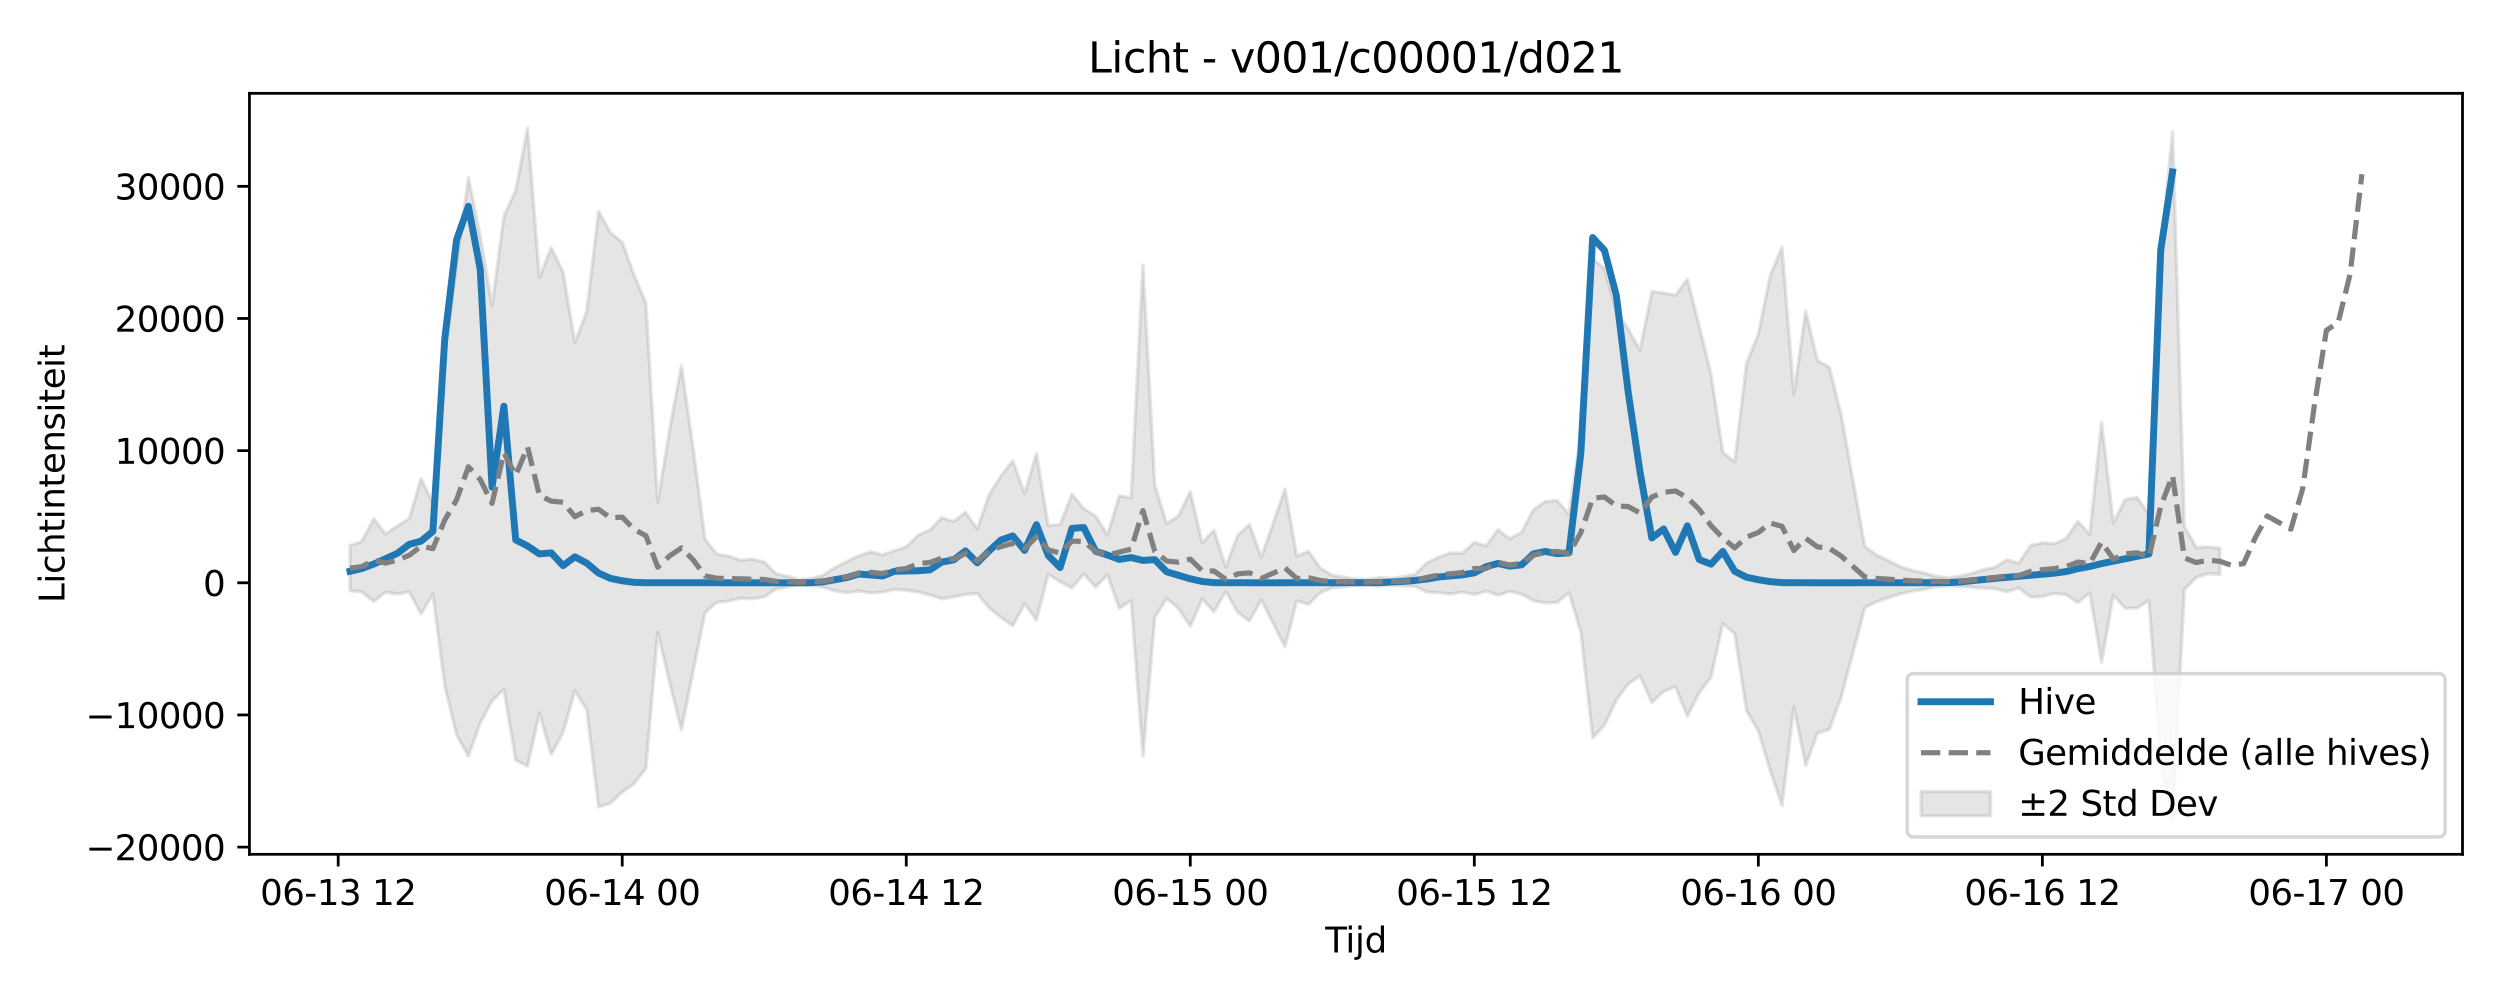 <?xml version="1.0" encoding="utf-8" standalone="no"?>
<!DOCTYPE svg PUBLIC "-//W3C//DTD SVG 1.1//EN"
  "http://www.w3.org/Graphics/SVG/1.1/DTD/svg11.dtd">
<svg xmlns:xlink="http://www.w3.org/1999/xlink" width="720pt" height="288pt" viewBox="0 0 720 288" xmlns="http://www.w3.org/2000/svg" version="1.1">
 <defs>
  <style type="text/css">*{stroke-linejoin: round; stroke-linecap: butt}</style>
 </defs>
 <g id="figure_1">
  <g id="patch_1">
   <path d="M 0 288 
L 720 288 
L 720 0 
L 0 0 
z
" style="fill: #ffffff"/>
  </g>
  <g id="axes_1">
   <g id="patch_2">
    <path d="M 71.84 246.04 
L 709.2 246.04 
L 709.2 26.88 
L 71.84 26.88 
z
" style="fill: #ffffff"/>
   </g>
   <g id="FillBetweenPolyCollection_1">
    <defs>
     <path id="m217569e224" d="M 100.811 -130.896 
L 100.811 -117.856 
L 104.219 -117.547 
L 107.628 -114.756 
L 111.036 -117.452 
L 114.444 -116.908 
L 117.853 -117.532 
L 121.261 -111.22 
L 124.669 -116.88 
L 128.078 -90.547 
L 131.486 -76.402 
L 134.894 -70.251 
L 138.303 -79.747 
L 141.711 -86.14 
L 145.119 -89.418 
L 148.528 -69.056 
L 151.936 -67.37 
L 155.344 -82.596 
L 158.753 -70.696 
L 162.161 -77.067 
L 165.569 -89.052 
L 168.978 -83.592 
L 172.386 -55.575 
L 175.794 -56.695 
L 179.203 -59.874 
L 182.611 -62.295 
L 186.019 -66.708 
L 189.428 -105.871 
L 192.836 -91.498 
L 196.244 -77.75 
L 199.653 -94.716 
L 203.061 -111.617 
L 206.47 -114.519 
L 209.878 -114.92 
L 213.286 -115.712 
L 216.695 -115.527 
L 220.103 -116.077 
L 223.511 -118.398 
L 226.92 -118.995 
L 230.328 -119.586 
L 233.736 -119.37 
L 237.145 -118.836 
L 240.553 -117.814 
L 243.961 -117.274 
L 247.37 -117.799 
L 250.778 -117.218 
L 254.186 -117.447 
L 257.595 -118.248 
L 261.003 -118.019 
L 264.411 -117.529 
L 267.82 -116.67 
L 271.228 -115.543 
L 274.636 -116.096 
L 278.045 -116.775 
L 281.453 -117.078 
L 284.861 -112.936 
L 288.27 -110.203 
L 291.678 -107.756 
L 295.086 -114.102 
L 298.495 -109.432 
L 301.903 -122.621 
L 305.311 -120.501 
L 308.72 -118.649 
L 312.128 -122.666 
L 315.536 -118.94 
L 318.945 -122.424 
L 322.353 -112.819 
L 325.761 -115.055 
L 329.17 -70.234 
L 332.578 -110.19 
L 335.987 -115.653 
L 339.395 -112.802 
L 342.803 -107.588 
L 346.212 -115.514 
L 349.62 -111.819 
L 353.028 -117.619 
L 356.437 -111.664 
L 359.845 -109.142 
L 363.253 -115.259 
L 366.662 -108.508 
L 370.07 -101.735 
L 373.478 -114.909 
L 376.887 -113.992 
L 380.295 -117.335 
L 383.703 -118.708 
L 387.112 -119.045 
L 390.52 -119.469 
L 393.928 -119.587 
L 397.337 -119.219 
L 400.745 -119.524 
L 404.153 -119.275 
L 407.562 -119.142 
L 410.97 -117.489 
L 414.378 -117.301 
L 417.787 -116.912 
L 421.195 -117.498 
L 424.603 -116.78 
L 428.012 -117.763 
L 431.42 -116.576 
L 434.828 -117.7 
L 438.237 -116.86 
L 441.645 -115.039 
L 445.053 -114.33 
L 448.462 -114.504 
L 451.87 -117.248 
L 455.279 -106.03 
L 458.687 -75.504 
L 462.095 -79.128 
L 465.504 -86.403 
L 468.912 -91.024 
L 472.32 -93.362 
L 475.729 -85.708 
L 479.137 -88.849 
L 482.545 -90.235 
L 485.954 -81.713 
L 489.362 -88.456 
L 492.77 -92.919 
L 496.179 -108.409 
L 499.587 -105.509 
L 502.995 -83.347 
L 506.404 -77.484 
L 509.812 -66.1 
L 513.22 -56.036 
L 516.629 -84.387 
L 520.037 -67.564 
L 523.445 -76.86 
L 526.854 -77.946 
L 530.262 -87.198 
L 533.67 -100.042 
L 537.079 -113.012 
L 540.487 -114.721 
L 543.895 -115.841 
L 547.304 -116.994 
L 550.712 -117.748 
L 554.12 -118.295 
L 557.529 -119.065 
L 560.937 -119.373 
L 564.345 -119.121 
L 567.754 -118.91 
L 571.162 -118.598 
L 574.57 -118.491 
L 577.979 -117.572 
L 581.387 -118.63 
L 584.796 -116.019 
L 588.204 -116.181 
L 591.612 -117.1 
L 595.021 -116.73 
L 598.429 -114.449 
L 601.837 -117.248 
L 605.246 -97.288 
L 608.654 -116.571 
L 612.062 -112.804 
L 615.471 -112.91 
L 618.879 -115.05 
L 622.287 -68.917 
L 625.696 -51.922 
L 629.104 -118.23 
L 632.512 -121.673 
L 635.921 -122.828 
L 639.329 -122.549 
L 639.329 -130.13 
L 639.329 -130.13 
L 635.921 -130.517 
L 632.512 -130.303 
L 629.104 -136.422 
L 625.696 -250.135 
L 622.287 -215.434 
L 618.879 -139.885 
L 615.471 -144.692 
L 612.062 -144.152 
L 608.654 -137.386 
L 605.246 -166.46 
L 601.837 -134.07 
L 598.429 -137.827 
L 595.021 -132.869 
L 591.612 -131.361 
L 588.204 -131.688 
L 584.796 -130.877 
L 581.387 -125.783 
L 577.979 -126.788 
L 574.57 -124.614 
L 571.162 -123.9 
L 567.754 -122.826 
L 564.345 -122.019 
L 560.937 -121.601 
L 557.529 -122.018 
L 554.12 -122.97 
L 550.712 -123.694 
L 547.304 -124.792 
L 543.895 -126.482 
L 540.487 -128.125 
L 537.079 -130.63 
L 533.67 -149.647 
L 530.262 -168.505 
L 526.854 -182.23 
L 523.445 -184.123 
L 520.037 -198.383 
L 516.629 -174.511 
L 513.22 -216.791 
L 509.812 -208.611 
L 506.404 -191.787 
L 502.995 -183.279 
L 499.587 -154.898 
L 496.179 -157.732 
L 492.77 -180.318 
L 489.362 -194.182 
L 485.954 -207.595 
L 482.545 -202.953 
L 479.137 -203.604 
L 475.729 -204.029 
L 472.32 -187.172 
L 468.912 -193.192 
L 465.504 -198.203 
L 462.095 -210.613 
L 458.687 -213.524 
L 455.279 -163.199 
L 451.87 -139.891 
L 448.462 -143.856 
L 445.053 -143.568 
L 441.645 -141.21 
L 438.237 -134.723 
L 434.828 -132.794 
L 431.42 -135.447 
L 428.012 -130.825 
L 424.603 -131.764 
L 421.195 -128.705 
L 417.787 -128.705 
L 414.378 -127.555 
L 410.97 -125.914 
L 407.562 -122.557 
L 404.153 -121.935 
L 400.745 -121.373 
L 397.337 -121.664 
L 393.928 -121.126 
L 390.52 -121.22 
L 387.112 -121.795 
L 383.703 -122.28 
L 380.295 -124.292 
L 376.887 -129.193 
L 373.478 -127.849 
L 370.07 -147.164 
L 366.662 -137.26 
L 363.253 -127.543 
L 359.845 -136.905 
L 356.437 -133.791 
L 353.028 -124.694 
L 349.62 -135.289 
L 346.212 -131.744 
L 342.803 -146.378 
L 339.395 -139.398 
L 335.987 -137.187 
L 332.578 -148.262 
L 329.17 -211.627 
L 325.761 -144.631 
L 322.353 -145.191 
L 318.945 -133.886 
L 315.536 -139.412 
L 312.128 -141.499 
L 308.72 -145.64 
L 305.311 -136.929 
L 301.903 -136.618 
L 298.495 -157.331 
L 295.086 -145.872 
L 291.678 -155.292 
L 288.27 -150.939 
L 284.861 -145.478 
L 281.453 -135.662 
L 278.045 -140.448 
L 274.636 -137.806 
L 271.228 -138.908 
L 267.82 -135.376 
L 264.411 -133.838 
L 261.003 -130.506 
L 257.595 -129.46 
L 254.186 -128.209 
L 250.778 -129.11 
L 247.37 -127.945 
L 243.961 -126.344 
L 240.553 -124.576 
L 237.145 -122.384 
L 233.736 -121.385 
L 230.328 -121.02 
L 226.92 -122.002 
L 223.511 -122.748 
L 220.103 -126.137 
L 216.695 -126.942 
L 213.286 -126.671 
L 209.878 -127.833 
L 206.47 -128.42 
L 203.061 -132.685 
L 199.653 -158.732 
L 196.244 -182.639 
L 192.836 -164.291 
L 189.428 -143.414 
L 186.019 -200.764 
L 182.611 -208.774 
L 179.203 -218.26 
L 175.794 -220.991 
L 172.386 -227.084 
L 168.978 -198.295 
L 165.569 -189.343 
L 162.161 -209.656 
L 158.753 -216.648 
L 155.344 -208.11 
L 151.936 -251.158 
L 148.528 -233.167 
L 145.119 -225.743 
L 141.711 -199.926 
L 138.303 -220.048 
L 134.894 -236.866 
L 131.486 -211.631 
L 128.078 -185.877 
L 124.669 -143.089 
L 121.261 -150.164 
L 117.853 -138.607 
L 114.444 -136.55 
L 111.036 -134.197 
L 107.628 -138.606 
L 104.219 -132.081 
L 100.811 -130.896 
z
" style="stroke: #808080; stroke-opacity: 0.2"/>
    </defs>
    <g clip-path="url(#p94d0d89cc3)">
     <use xlink:href="#m217569e224" x="0" y="288" style="fill: #808080; fill-opacity: 0.2; stroke: #808080; stroke-opacity: 0.2"/>
    </g>
   </g>
   <g id="matplotlib.axis_1">
    <g id="xtick_1">
     <g id="line2d_1">
      <defs>
       <path id="m5479f2258d" d="M 0 0 
L 0 3.5 
" style="stroke: #000000; stroke-width: 0.8"/>
      </defs>
      <g>
       <use xlink:href="#m5479f2258d" x="97.403" y="246.04" style="stroke: #000000; stroke-width: 0.8"/>
      </g>
     </g>
     <g id="text_1">
      <!-- 06-13 12 -->
      <g transform="translate(74.922 260.638) scale(0.1 -0.1)">
       <defs>
        <path id="DejaVuSans-30" d="M 2034 4250 
Q 1547 4250 1301 3770 
Q 1056 3291 1056 2328 
Q 1056 1369 1301 889 
Q 1547 409 2034 409 
Q 2525 409 2770 889 
Q 3016 1369 3016 2328 
Q 3016 3291 2770 3770 
Q 2525 4250 2034 4250 
z
M 2034 4750 
Q 2819 4750 3233 4129 
Q 3647 3509 3647 2328 
Q 3647 1150 3233 529 
Q 2819 -91 2034 -91 
Q 1250 -91 836 529 
Q 422 1150 422 2328 
Q 422 3509 836 4129 
Q 1250 4750 2034 4750 
z
" transform="scale(0.016)"/>
        <path id="DejaVuSans-36" d="M 2113 2584 
Q 1688 2584 1439 2293 
Q 1191 2003 1191 1497 
Q 1191 994 1439 701 
Q 1688 409 2113 409 
Q 2538 409 2786 701 
Q 3034 994 3034 1497 
Q 3034 2003 2786 2293 
Q 2538 2584 2113 2584 
z
M 3366 4563 
L 3366 3988 
Q 3128 4100 2886 4159 
Q 2644 4219 2406 4219 
Q 1781 4219 1451 3797 
Q 1122 3375 1075 2522 
Q 1259 2794 1537 2939 
Q 1816 3084 2150 3084 
Q 2853 3084 3261 2657 
Q 3669 2231 3669 1497 
Q 3669 778 3244 343 
Q 2819 -91 2113 -91 
Q 1303 -91 875 529 
Q 447 1150 447 2328 
Q 447 3434 972 4092 
Q 1497 4750 2381 4750 
Q 2619 4750 2861 4703 
Q 3103 4656 3366 4563 
z
" transform="scale(0.016)"/>
        <path id="DejaVuSans-2d" d="M 313 2009 
L 1997 2009 
L 1997 1497 
L 313 1497 
L 313 2009 
z
" transform="scale(0.016)"/>
        <path id="DejaVuSans-31" d="M 794 531 
L 1825 531 
L 1825 4091 
L 703 3866 
L 703 4441 
L 1819 4666 
L 2450 4666 
L 2450 531 
L 3481 531 
L 3481 0 
L 794 0 
L 794 531 
z
" transform="scale(0.016)"/>
        <path id="DejaVuSans-33" d="M 2597 2516 
Q 3050 2419 3304 2112 
Q 3559 1806 3559 1356 
Q 3559 666 3084 287 
Q 2609 -91 1734 -91 
Q 1441 -91 1130 -33 
Q 819 25 488 141 
L 488 750 
Q 750 597 1062 519 
Q 1375 441 1716 441 
Q 2309 441 2620 675 
Q 2931 909 2931 1356 
Q 2931 1769 2642 2001 
Q 2353 2234 1838 2234 
L 1294 2234 
L 1294 2753 
L 1863 2753 
Q 2328 2753 2575 2939 
Q 2822 3125 2822 3475 
Q 2822 3834 2567 4026 
Q 2313 4219 1838 4219 
Q 1578 4219 1281 4162 
Q 984 4106 628 3988 
L 628 4550 
Q 988 4650 1302 4700 
Q 1616 4750 1894 4750 
Q 2613 4750 3031 4423 
Q 3450 4097 3450 3541 
Q 3450 3153 3228 2886 
Q 3006 2619 2597 2516 
z
" transform="scale(0.016)"/>
        <path id="DejaVuSans-20" transform="scale(0.016)"/>
        <path id="DejaVuSans-32" d="M 1228 531 
L 3431 531 
L 3431 0 
L 469 0 
L 469 531 
Q 828 903 1448 1529 
Q 2069 2156 2228 2338 
Q 2531 2678 2651 2914 
Q 2772 3150 2772 3378 
Q 2772 3750 2511 3984 
Q 2250 4219 1831 4219 
Q 1534 4219 1204 4116 
Q 875 4013 500 3803 
L 500 4441 
Q 881 4594 1212 4672 
Q 1544 4750 1819 4750 
Q 2544 4750 2975 4387 
Q 3406 4025 3406 3419 
Q 3406 3131 3298 2873 
Q 3191 2616 2906 2266 
Q 2828 2175 2409 1742 
Q 1991 1309 1228 531 
z
" transform="scale(0.016)"/>
       </defs>
       <use xlink:href="#DejaVuSans-30"/>
       <use xlink:href="#DejaVuSans-36" transform="translate(63.623 0)"/>
       <use xlink:href="#DejaVuSans-2d" transform="translate(127.246 0)"/>
       <use xlink:href="#DejaVuSans-31" transform="translate(163.33 0)"/>
       <use xlink:href="#DejaVuSans-33" transform="translate(226.953 0)"/>
       <use xlink:href="#DejaVuSans-20" transform="translate(290.576 0)"/>
       <use xlink:href="#DejaVuSans-31" transform="translate(322.363 0)"/>
       <use xlink:href="#DejaVuSans-32" transform="translate(385.986 0)"/>
      </g>
     </g>
    </g>
    <g id="xtick_2">
     <g id="line2d_2">
      <g>
       <use xlink:href="#m5479f2258d" x="179.203" y="246.04" style="stroke: #000000; stroke-width: 0.8"/>
      </g>
     </g>
     <g id="text_2">
      <!-- 06-14 00 -->
      <g transform="translate(156.722 260.638) scale(0.1 -0.1)">
       <defs>
        <path id="DejaVuSans-34" d="M 2419 4116 
L 825 1625 
L 2419 1625 
L 2419 4116 
z
M 2253 4666 
L 3047 4666 
L 3047 1625 
L 3713 1625 
L 3713 1100 
L 3047 1100 
L 3047 0 
L 2419 0 
L 2419 1100 
L 313 1100 
L 313 1709 
L 2253 4666 
z
" transform="scale(0.016)"/>
       </defs>
       <use xlink:href="#DejaVuSans-30"/>
       <use xlink:href="#DejaVuSans-36" transform="translate(63.623 0)"/>
       <use xlink:href="#DejaVuSans-2d" transform="translate(127.246 0)"/>
       <use xlink:href="#DejaVuSans-31" transform="translate(163.33 0)"/>
       <use xlink:href="#DejaVuSans-34" transform="translate(226.953 0)"/>
       <use xlink:href="#DejaVuSans-20" transform="translate(290.576 0)"/>
       <use xlink:href="#DejaVuSans-30" transform="translate(322.363 0)"/>
       <use xlink:href="#DejaVuSans-30" transform="translate(385.986 0)"/>
      </g>
     </g>
    </g>
    <g id="xtick_3">
     <g id="line2d_3">
      <g>
       <use xlink:href="#m5479f2258d" x="261.003" y="246.04" style="stroke: #000000; stroke-width: 0.8"/>
      </g>
     </g>
     <g id="text_3">
      <!-- 06-14 12 -->
      <g transform="translate(238.523 260.638) scale(0.1 -0.1)">
       <use xlink:href="#DejaVuSans-30"/>
       <use xlink:href="#DejaVuSans-36" transform="translate(63.623 0)"/>
       <use xlink:href="#DejaVuSans-2d" transform="translate(127.246 0)"/>
       <use xlink:href="#DejaVuSans-31" transform="translate(163.33 0)"/>
       <use xlink:href="#DejaVuSans-34" transform="translate(226.953 0)"/>
       <use xlink:href="#DejaVuSans-20" transform="translate(290.576 0)"/>
       <use xlink:href="#DejaVuSans-31" transform="translate(322.363 0)"/>
       <use xlink:href="#DejaVuSans-32" transform="translate(385.986 0)"/>
      </g>
     </g>
    </g>
    <g id="xtick_4">
     <g id="line2d_4">
      <g>
       <use xlink:href="#m5479f2258d" x="342.803" y="246.04" style="stroke: #000000; stroke-width: 0.8"/>
      </g>
     </g>
     <g id="text_4">
      <!-- 06-15 00 -->
      <g transform="translate(320.323 260.638) scale(0.1 -0.1)">
       <defs>
        <path id="DejaVuSans-35" d="M 691 4666 
L 3169 4666 
L 3169 4134 
L 1269 4134 
L 1269 2991 
Q 1406 3038 1543 3061 
Q 1681 3084 1819 3084 
Q 2600 3084 3056 2656 
Q 3513 2228 3513 1497 
Q 3513 744 3044 326 
Q 2575 -91 1722 -91 
Q 1428 -91 1123 -41 
Q 819 9 494 109 
L 494 744 
Q 775 591 1075 516 
Q 1375 441 1709 441 
Q 2250 441 2565 725 
Q 2881 1009 2881 1497 
Q 2881 1984 2565 2268 
Q 2250 2553 1709 2553 
Q 1456 2553 1204 2497 
Q 953 2441 691 2322 
L 691 4666 
z
" transform="scale(0.016)"/>
       </defs>
       <use xlink:href="#DejaVuSans-30"/>
       <use xlink:href="#DejaVuSans-36" transform="translate(63.623 0)"/>
       <use xlink:href="#DejaVuSans-2d" transform="translate(127.246 0)"/>
       <use xlink:href="#DejaVuSans-31" transform="translate(163.33 0)"/>
       <use xlink:href="#DejaVuSans-35" transform="translate(226.953 0)"/>
       <use xlink:href="#DejaVuSans-20" transform="translate(290.576 0)"/>
       <use xlink:href="#DejaVuSans-30" transform="translate(322.363 0)"/>
       <use xlink:href="#DejaVuSans-30" transform="translate(385.986 0)"/>
      </g>
     </g>
    </g>
    <g id="xtick_5">
     <g id="line2d_5">
      <g>
       <use xlink:href="#m5479f2258d" x="424.603" y="246.04" style="stroke: #000000; stroke-width: 0.8"/>
      </g>
     </g>
     <g id="text_5">
      <!-- 06-15 12 -->
      <g transform="translate(402.123 260.638) scale(0.1 -0.1)">
       <use xlink:href="#DejaVuSans-30"/>
       <use xlink:href="#DejaVuSans-36" transform="translate(63.623 0)"/>
       <use xlink:href="#DejaVuSans-2d" transform="translate(127.246 0)"/>
       <use xlink:href="#DejaVuSans-31" transform="translate(163.33 0)"/>
       <use xlink:href="#DejaVuSans-35" transform="translate(226.953 0)"/>
       <use xlink:href="#DejaVuSans-20" transform="translate(290.576 0)"/>
       <use xlink:href="#DejaVuSans-31" transform="translate(322.363 0)"/>
       <use xlink:href="#DejaVuSans-32" transform="translate(385.986 0)"/>
      </g>
     </g>
    </g>
    <g id="xtick_6">
     <g id="line2d_6">
      <g>
       <use xlink:href="#m5479f2258d" x="506.404" y="246.04" style="stroke: #000000; stroke-width: 0.8"/>
      </g>
     </g>
     <g id="text_6">
      <!-- 06-16 00 -->
      <g transform="translate(483.923 260.638) scale(0.1 -0.1)">
       <use xlink:href="#DejaVuSans-30"/>
       <use xlink:href="#DejaVuSans-36" transform="translate(63.623 0)"/>
       <use xlink:href="#DejaVuSans-2d" transform="translate(127.246 0)"/>
       <use xlink:href="#DejaVuSans-31" transform="translate(163.33 0)"/>
       <use xlink:href="#DejaVuSans-36" transform="translate(226.953 0)"/>
       <use xlink:href="#DejaVuSans-20" transform="translate(290.576 0)"/>
       <use xlink:href="#DejaVuSans-30" transform="translate(322.363 0)"/>
       <use xlink:href="#DejaVuSans-30" transform="translate(385.986 0)"/>
      </g>
     </g>
    </g>
    <g id="xtick_7">
     <g id="line2d_7">
      <g>
       <use xlink:href="#m5479f2258d" x="588.204" y="246.04" style="stroke: #000000; stroke-width: 0.8"/>
      </g>
     </g>
     <g id="text_7">
      <!-- 06-16 12 -->
      <g transform="translate(565.723 260.638) scale(0.1 -0.1)">
       <use xlink:href="#DejaVuSans-30"/>
       <use xlink:href="#DejaVuSans-36" transform="translate(63.623 0)"/>
       <use xlink:href="#DejaVuSans-2d" transform="translate(127.246 0)"/>
       <use xlink:href="#DejaVuSans-31" transform="translate(163.33 0)"/>
       <use xlink:href="#DejaVuSans-36" transform="translate(226.953 0)"/>
       <use xlink:href="#DejaVuSans-20" transform="translate(290.576 0)"/>
       <use xlink:href="#DejaVuSans-31" transform="translate(322.363 0)"/>
       <use xlink:href="#DejaVuSans-32" transform="translate(385.986 0)"/>
      </g>
     </g>
    </g>
    <g id="xtick_8">
     <g id="line2d_8">
      <g>
       <use xlink:href="#m5479f2258d" x="670.004" y="246.04" style="stroke: #000000; stroke-width: 0.8"/>
      </g>
     </g>
     <g id="text_8">
      <!-- 06-17 00 -->
      <g transform="translate(647.524 260.638) scale(0.1 -0.1)">
       <defs>
        <path id="DejaVuSans-37" d="M 525 4666 
L 3525 4666 
L 3525 4397 
L 1831 0 
L 1172 0 
L 2766 4134 
L 525 4134 
L 525 4666 
z
" transform="scale(0.016)"/>
       </defs>
       <use xlink:href="#DejaVuSans-30"/>
       <use xlink:href="#DejaVuSans-36" transform="translate(63.623 0)"/>
       <use xlink:href="#DejaVuSans-2d" transform="translate(127.246 0)"/>
       <use xlink:href="#DejaVuSans-31" transform="translate(163.33 0)"/>
       <use xlink:href="#DejaVuSans-37" transform="translate(226.953 0)"/>
       <use xlink:href="#DejaVuSans-20" transform="translate(290.576 0)"/>
       <use xlink:href="#DejaVuSans-30" transform="translate(322.363 0)"/>
       <use xlink:href="#DejaVuSans-30" transform="translate(385.986 0)"/>
      </g>
     </g>
    </g>
    <g id="text_9">
     <!-- Tijd -->
     <g transform="translate(381.67 274.317) scale(0.1 -0.1)">
      <defs>
       <path id="DejaVuSans-54" d="M -19 4666 
L 3928 4666 
L 3928 4134 
L 2272 4134 
L 2272 0 
L 1638 0 
L 1638 4134 
L -19 4134 
L -19 4666 
z
" transform="scale(0.016)"/>
       <path id="DejaVuSans-69" d="M 603 3500 
L 1178 3500 
L 1178 0 
L 603 0 
L 603 3500 
z
M 603 4863 
L 1178 4863 
L 1178 4134 
L 603 4134 
L 603 4863 
z
" transform="scale(0.016)"/>
       <path id="DejaVuSans-6a" d="M 603 3500 
L 1178 3500 
L 1178 -63 
Q 1178 -731 923 -1031 
Q 669 -1331 103 -1331 
L -116 -1331 
L -116 -844 
L 38 -844 
Q 366 -844 484 -692 
Q 603 -541 603 -63 
L 603 3500 
z
M 603 4863 
L 1178 4863 
L 1178 4134 
L 603 4134 
L 603 4863 
z
" transform="scale(0.016)"/>
       <path id="DejaVuSans-64" d="M 2906 2969 
L 2906 4863 
L 3481 4863 
L 3481 0 
L 2906 0 
L 2906 525 
Q 2725 213 2448 61 
Q 2172 -91 1784 -91 
Q 1150 -91 751 415 
Q 353 922 353 1747 
Q 353 2572 751 3078 
Q 1150 3584 1784 3584 
Q 2172 3584 2448 3432 
Q 2725 3281 2906 2969 
z
M 947 1747 
Q 947 1113 1208 752 
Q 1469 391 1925 391 
Q 2381 391 2643 752 
Q 2906 1113 2906 1747 
Q 2906 2381 2643 2742 
Q 2381 3103 1925 3103 
Q 1469 3103 1208 2742 
Q 947 2381 947 1747 
z
" transform="scale(0.016)"/>
      </defs>
      <use xlink:href="#DejaVuSans-54"/>
      <use xlink:href="#DejaVuSans-69" transform="translate(57.959 0)"/>
      <use xlink:href="#DejaVuSans-6a" transform="translate(85.742 0)"/>
      <use xlink:href="#DejaVuSans-64" transform="translate(113.525 0)"/>
     </g>
    </g>
   </g>
   <g id="matplotlib.axis_2">
    <g id="ytick_1">
     <g id="line2d_9">
      <defs>
       <path id="m9f881513be" d="M 0 0 
L -3.5 0 
" style="stroke: #000000; stroke-width: 0.8"/>
      </defs>
      <g>
       <use xlink:href="#m9f881513be" x="71.84" y="243.965" style="stroke: #000000; stroke-width: 0.8"/>
      </g>
     </g>
     <g id="text_10">
      <!-- −20000 -->
      <g transform="translate(24.648 247.764) scale(0.1 -0.1)">
       <defs>
        <path id="DejaVuSans-2212" d="M 678 2272 
L 4684 2272 
L 4684 1741 
L 678 1741 
L 678 2272 
z
" transform="scale(0.016)"/>
       </defs>
       <use xlink:href="#DejaVuSans-2212"/>
       <use xlink:href="#DejaVuSans-32" transform="translate(83.789 0)"/>
       <use xlink:href="#DejaVuSans-30" transform="translate(147.412 0)"/>
       <use xlink:href="#DejaVuSans-30" transform="translate(211.035 0)"/>
       <use xlink:href="#DejaVuSans-30" transform="translate(274.658 0)"/>
       <use xlink:href="#DejaVuSans-30" transform="translate(338.281 0)"/>
      </g>
     </g>
    </g>
    <g id="ytick_2">
     <g id="line2d_10">
      <g>
       <use xlink:href="#m9f881513be" x="71.84" y="205.904" style="stroke: #000000; stroke-width: 0.8"/>
      </g>
     </g>
     <g id="text_11">
      <!-- −10000 -->
      <g transform="translate(24.648 209.703) scale(0.1 -0.1)">
       <use xlink:href="#DejaVuSans-2212"/>
       <use xlink:href="#DejaVuSans-31" transform="translate(83.789 0)"/>
       <use xlink:href="#DejaVuSans-30" transform="translate(147.412 0)"/>
       <use xlink:href="#DejaVuSans-30" transform="translate(211.035 0)"/>
       <use xlink:href="#DejaVuSans-30" transform="translate(274.658 0)"/>
       <use xlink:href="#DejaVuSans-30" transform="translate(338.281 0)"/>
      </g>
     </g>
    </g>
    <g id="ytick_3">
     <g id="line2d_11">
      <g>
       <use xlink:href="#m9f881513be" x="71.84" y="167.844" style="stroke: #000000; stroke-width: 0.8"/>
      </g>
     </g>
     <g id="text_12">
      <!-- 0 -->
      <g transform="translate(58.477 171.643) scale(0.1 -0.1)">
       <use xlink:href="#DejaVuSans-30"/>
      </g>
     </g>
    </g>
    <g id="ytick_4">
     <g id="line2d_12">
      <g>
       <use xlink:href="#m9f881513be" x="71.84" y="129.783" style="stroke: #000000; stroke-width: 0.8"/>
      </g>
     </g>
     <g id="text_13">
      <!-- 10000 -->
      <g transform="translate(33.028 133.583) scale(0.1 -0.1)">
       <use xlink:href="#DejaVuSans-31"/>
       <use xlink:href="#DejaVuSans-30" transform="translate(63.623 0)"/>
       <use xlink:href="#DejaVuSans-30" transform="translate(127.246 0)"/>
       <use xlink:href="#DejaVuSans-30" transform="translate(190.869 0)"/>
       <use xlink:href="#DejaVuSans-30" transform="translate(254.492 0)"/>
      </g>
     </g>
    </g>
    <g id="ytick_5">
     <g id="line2d_13">
      <g>
       <use xlink:href="#m9f881513be" x="71.84" y="91.723" style="stroke: #000000; stroke-width: 0.8"/>
      </g>
     </g>
     <g id="text_14">
      <!-- 20000 -->
      <g transform="translate(33.028 95.522) scale(0.1 -0.1)">
       <use xlink:href="#DejaVuSans-32"/>
       <use xlink:href="#DejaVuSans-30" transform="translate(63.623 0)"/>
       <use xlink:href="#DejaVuSans-30" transform="translate(127.246 0)"/>
       <use xlink:href="#DejaVuSans-30" transform="translate(190.869 0)"/>
       <use xlink:href="#DejaVuSans-30" transform="translate(254.492 0)"/>
      </g>
     </g>
    </g>
    <g id="ytick_6">
     <g id="line2d_14">
      <g>
       <use xlink:href="#m9f881513be" x="71.84" y="53.663" style="stroke: #000000; stroke-width: 0.8"/>
      </g>
     </g>
     <g id="text_15">
      <!-- 30000 -->
      <g transform="translate(33.028 57.462) scale(0.1 -0.1)">
       <use xlink:href="#DejaVuSans-33"/>
       <use xlink:href="#DejaVuSans-30" transform="translate(63.623 0)"/>
       <use xlink:href="#DejaVuSans-30" transform="translate(127.246 0)"/>
       <use xlink:href="#DejaVuSans-30" transform="translate(190.869 0)"/>
       <use xlink:href="#DejaVuSans-30" transform="translate(254.492 0)"/>
      </g>
     </g>
    </g>
    <g id="text_16">
     <!-- Lichtintensiteit -->
     <g transform="translate(18.568 173.656) rotate(-90) scale(0.1 -0.1)">
      <defs>
       <path id="DejaVuSans-4c" d="M 628 4666 
L 1259 4666 
L 1259 531 
L 3531 531 
L 3531 0 
L 628 0 
L 628 4666 
z
" transform="scale(0.016)"/>
       <path id="DejaVuSans-63" d="M 3122 3366 
L 3122 2828 
Q 2878 2963 2633 3030 
Q 2388 3097 2138 3097 
Q 1578 3097 1268 2742 
Q 959 2388 959 1747 
Q 959 1106 1268 751 
Q 1578 397 2138 397 
Q 2388 397 2633 464 
Q 2878 531 3122 666 
L 3122 134 
Q 2881 22 2623 -34 
Q 2366 -91 2075 -91 
Q 1284 -91 818 406 
Q 353 903 353 1747 
Q 353 2603 823 3093 
Q 1294 3584 2113 3584 
Q 2378 3584 2631 3529 
Q 2884 3475 3122 3366 
z
" transform="scale(0.016)"/>
       <path id="DejaVuSans-68" d="M 3513 2113 
L 3513 0 
L 2938 0 
L 2938 2094 
Q 2938 2591 2744 2837 
Q 2550 3084 2163 3084 
Q 1697 3084 1428 2787 
Q 1159 2491 1159 1978 
L 1159 0 
L 581 0 
L 581 4863 
L 1159 4863 
L 1159 2956 
Q 1366 3272 1645 3428 
Q 1925 3584 2291 3584 
Q 2894 3584 3203 3211 
Q 3513 2838 3513 2113 
z
" transform="scale(0.016)"/>
       <path id="DejaVuSans-74" d="M 1172 4494 
L 1172 3500 
L 2356 3500 
L 2356 3053 
L 1172 3053 
L 1172 1153 
Q 1172 725 1289 603 
Q 1406 481 1766 481 
L 2356 481 
L 2356 0 
L 1766 0 
Q 1100 0 847 248 
Q 594 497 594 1153 
L 594 3053 
L 172 3053 
L 172 3500 
L 594 3500 
L 594 4494 
L 1172 4494 
z
" transform="scale(0.016)"/>
       <path id="DejaVuSans-6e" d="M 3513 2113 
L 3513 0 
L 2938 0 
L 2938 2094 
Q 2938 2591 2744 2837 
Q 2550 3084 2163 3084 
Q 1697 3084 1428 2787 
Q 1159 2491 1159 1978 
L 1159 0 
L 581 0 
L 581 3500 
L 1159 3500 
L 1159 2956 
Q 1366 3272 1645 3428 
Q 1925 3584 2291 3584 
Q 2894 3584 3203 3211 
Q 3513 2838 3513 2113 
z
" transform="scale(0.016)"/>
       <path id="DejaVuSans-65" d="M 3597 1894 
L 3597 1613 
L 953 1613 
Q 991 1019 1311 708 
Q 1631 397 2203 397 
Q 2534 397 2845 478 
Q 3156 559 3463 722 
L 3463 178 
Q 3153 47 2828 -22 
Q 2503 -91 2169 -91 
Q 1331 -91 842 396 
Q 353 884 353 1716 
Q 353 2575 817 3079 
Q 1281 3584 2069 3584 
Q 2775 3584 3186 3129 
Q 3597 2675 3597 1894 
z
M 3022 2063 
Q 3016 2534 2758 2815 
Q 2500 3097 2075 3097 
Q 1594 3097 1305 2825 
Q 1016 2553 972 2059 
L 3022 2063 
z
" transform="scale(0.016)"/>
       <path id="DejaVuSans-73" d="M 2834 3397 
L 2834 2853 
Q 2591 2978 2328 3040 
Q 2066 3103 1784 3103 
Q 1356 3103 1142 2972 
Q 928 2841 928 2578 
Q 928 2378 1081 2264 
Q 1234 2150 1697 2047 
L 1894 2003 
Q 2506 1872 2764 1633 
Q 3022 1394 3022 966 
Q 3022 478 2636 193 
Q 2250 -91 1575 -91 
Q 1294 -91 989 -36 
Q 684 19 347 128 
L 347 722 
Q 666 556 975 473 
Q 1284 391 1588 391 
Q 1994 391 2212 530 
Q 2431 669 2431 922 
Q 2431 1156 2273 1281 
Q 2116 1406 1581 1522 
L 1381 1569 
Q 847 1681 609 1914 
Q 372 2147 372 2553 
Q 372 3047 722 3315 
Q 1072 3584 1716 3584 
Q 2034 3584 2315 3537 
Q 2597 3491 2834 3397 
z
" transform="scale(0.016)"/>
      </defs>
      <use xlink:href="#DejaVuSans-4c"/>
      <use xlink:href="#DejaVuSans-69" transform="translate(55.713 0)"/>
      <use xlink:href="#DejaVuSans-63" transform="translate(83.496 0)"/>
      <use xlink:href="#DejaVuSans-68" transform="translate(138.477 0)"/>
      <use xlink:href="#DejaVuSans-74" transform="translate(201.855 0)"/>
      <use xlink:href="#DejaVuSans-69" transform="translate(241.064 0)"/>
      <use xlink:href="#DejaVuSans-6e" transform="translate(268.848 0)"/>
      <use xlink:href="#DejaVuSans-74" transform="translate(332.227 0)"/>
      <use xlink:href="#DejaVuSans-65" transform="translate(371.436 0)"/>
      <use xlink:href="#DejaVuSans-6e" transform="translate(432.959 0)"/>
      <use xlink:href="#DejaVuSans-73" transform="translate(496.338 0)"/>
      <use xlink:href="#DejaVuSans-69" transform="translate(548.438 0)"/>
      <use xlink:href="#DejaVuSans-74" transform="translate(576.221 0)"/>
      <use xlink:href="#DejaVuSans-65" transform="translate(615.43 0)"/>
      <use xlink:href="#DejaVuSans-69" transform="translate(676.953 0)"/>
      <use xlink:href="#DejaVuSans-74" transform="translate(704.736 0)"/>
     </g>
    </g>
   </g>
   <g id="line2d_15">
    <path d="M 100.811 164.526 
L 104.219 163.736 
L 107.628 162.46 
L 114.444 159.363 
L 117.853 156.767 
L 121.261 155.847 
L 124.669 153.024 
L 128.078 97.723 
L 131.486 69.064 
L 134.894 59.422 
L 138.303 77.549 
L 141.711 140.302 
L 145.119 116.988 
L 148.528 155.497 
L 151.936 157.238 
L 155.344 159.524 
L 158.753 159.223 
L 162.161 162.902 
L 165.569 160.361 
L 168.978 162.19 
L 172.386 165.036 
L 175.794 166.563 
L 179.203 167.27 
L 182.611 167.72 
L 186.019 167.828 
L 230.328 167.843 
L 233.736 167.811 
L 237.145 167.56 
L 243.961 166.319 
L 247.37 165.313 
L 254.186 165.884 
L 257.595 164.537 
L 264.411 164.379 
L 267.82 164.111 
L 271.228 161.873 
L 274.636 161.266 
L 278.045 158.659 
L 281.453 162.076 
L 284.861 158.671 
L 288.27 155.533 
L 291.678 154.351 
L 295.086 158.512 
L 298.495 151.113 
L 301.903 159.991 
L 305.311 163.455 
L 308.72 152.168 
L 312.128 151.926 
L 315.536 158.759 
L 318.945 159.851 
L 322.353 161.099 
L 325.761 160.58 
L 329.17 161.405 
L 332.578 161.174 
L 335.987 164.673 
L 342.803 166.7 
L 346.212 167.466 
L 349.62 167.808 
L 363.253 167.844 
L 397.337 167.798 
L 404.153 167.444 
L 407.562 167.166 
L 410.97 166.762 
L 414.378 166.167 
L 421.195 165.559 
L 424.603 164.985 
L 428.012 163.197 
L 431.42 162.268 
L 434.828 163.062 
L 438.237 162.66 
L 441.645 159.499 
L 445.053 158.819 
L 448.462 159.454 
L 451.87 159.223 
L 455.279 130.509 
L 458.687 68.413 
L 462.095 72.124 
L 465.504 85.123 
L 468.912 112.893 
L 472.32 135.906 
L 475.729 154.935 
L 479.137 152.354 
L 482.545 159.087 
L 485.954 151.429 
L 489.362 161.133 
L 492.77 162.475 
L 496.179 158.809 
L 499.587 164.52 
L 502.995 166.249 
L 506.404 166.963 
L 509.812 167.509 
L 513.22 167.797 
L 523.445 167.844 
L 560.937 167.813 
L 564.345 167.619 
L 574.57 166.577 
L 581.387 165.973 
L 588.204 165.383 
L 591.612 165.065 
L 595.021 164.623 
L 598.429 163.764 
L 601.837 163.157 
L 605.246 162.321 
L 618.879 159.534 
L 622.287 72.013 
L 625.696 49.517 
L 625.696 49.517 
" clip-path="url(#p94d0d89cc3)" style="fill: none; stroke: #1f77b4; stroke-width: 2; stroke-linecap: square"/>
   </g>
   <g id="line2d_16">
    <path d="M 100.811 163.624 
L 104.219 163.186 
L 107.628 161.319 
L 111.036 162.176 
L 114.444 161.271 
L 117.853 159.93 
L 121.261 157.308 
L 124.669 158.015 
L 128.078 149.788 
L 131.486 143.984 
L 134.894 134.442 
L 138.303 138.102 
L 141.711 144.967 
L 145.119 130.42 
L 148.528 136.888 
L 151.936 128.736 
L 155.344 142.647 
L 158.753 144.328 
L 162.161 144.638 
L 165.569 148.802 
L 168.978 147.057 
L 172.386 146.67 
L 175.794 149.157 
L 179.203 148.933 
L 182.611 152.465 
L 186.019 154.264 
L 189.428 163.357 
L 192.836 160.105 
L 196.244 157.806 
L 199.653 161.276 
L 203.061 165.849 
L 206.47 166.53 
L 220.103 166.893 
L 223.511 167.427 
L 226.92 167.502 
L 230.328 167.697 
L 233.736 167.623 
L 237.145 167.39 
L 243.961 166.191 
L 247.37 165.128 
L 250.778 164.836 
L 254.186 165.172 
L 257.595 164.146 
L 261.003 163.737 
L 264.411 162.316 
L 267.82 161.977 
L 271.228 160.774 
L 274.636 161.049 
L 278.045 159.388 
L 281.453 161.63 
L 284.861 158.793 
L 288.27 157.429 
L 291.678 156.476 
L 295.086 158.013 
L 298.495 154.619 
L 301.903 158.381 
L 305.311 159.285 
L 308.72 155.856 
L 312.128 155.918 
L 315.536 158.824 
L 318.945 159.845 
L 325.761 158.157 
L 329.17 147.069 
L 332.578 158.774 
L 335.987 161.58 
L 339.395 161.9 
L 342.803 161.017 
L 346.212 164.371 
L 349.62 164.446 
L 353.028 166.843 
L 356.437 165.273 
L 359.845 164.976 
L 363.253 166.599 
L 370.07 163.551 
L 373.478 166.621 
L 376.887 166.407 
L 380.295 167.186 
L 383.703 167.506 
L 393.928 167.643 
L 404.153 167.395 
L 407.562 167.15 
L 410.97 166.299 
L 414.378 165.572 
L 421.195 164.899 
L 424.603 163.728 
L 428.012 163.706 
L 431.42 161.989 
L 434.828 162.753 
L 438.237 162.209 
L 441.645 159.876 
L 445.053 159.051 
L 448.462 158.82 
L 451.87 159.43 
L 455.279 153.386 
L 458.687 143.486 
L 462.095 143.13 
L 465.504 145.697 
L 468.912 145.892 
L 472.32 147.733 
L 475.729 143.132 
L 479.137 141.773 
L 482.545 141.406 
L 485.954 143.346 
L 489.362 146.681 
L 492.77 151.382 
L 496.179 154.93 
L 499.587 157.797 
L 502.995 154.687 
L 506.404 153.364 
L 509.812 150.645 
L 513.22 151.586 
L 516.629 158.551 
L 520.037 155.026 
L 523.445 157.508 
L 526.854 157.912 
L 530.262 160.148 
L 537.079 166.179 
L 540.487 166.577 
L 550.712 167.279 
L 560.937 167.513 
L 564.345 167.43 
L 574.57 166.447 
L 577.979 165.82 
L 581.387 165.793 
L 584.796 164.552 
L 588.204 164.065 
L 591.612 163.769 
L 595.021 163.201 
L 598.429 161.862 
L 601.837 162.341 
L 605.246 156.126 
L 608.654 161.021 
L 612.062 159.522 
L 615.471 159.199 
L 618.879 160.532 
L 622.287 145.824 
L 625.696 136.971 
L 629.104 160.674 
L 632.512 162.012 
L 635.921 161.327 
L 639.329 161.661 
L 642.737 162.818 
L 646.146 162.325 
L 649.554 154.763 
L 652.962 148.602 
L 659.779 152.404 
L 663.187 140.682 
L 666.596 116.343 
L 670.004 95.149 
L 673.412 92.8 
L 676.821 78.987 
L 680.229 50.174 
L 680.229 50.174 
" clip-path="url(#p94d0d89cc3)" style="fill: none; stroke-dasharray: 5.55,2.4; stroke-dashoffset: 0; stroke: #808080; stroke-width: 1.5"/>
   </g>
   <g id="patch_3">
    <path d="M 71.84 246.04 
L 71.84 26.88 
" style="fill: none; stroke: #000000; stroke-width: 0.8; stroke-linejoin: miter; stroke-linecap: square"/>
   </g>
   <g id="patch_4">
    <path d="M 709.2 246.04 
L 709.2 26.88 
" style="fill: none; stroke: #000000; stroke-width: 0.8; stroke-linejoin: miter; stroke-linecap: square"/>
   </g>
   <g id="patch_5">
    <path d="M 71.84 246.04 
L 709.2 246.04 
" style="fill: none; stroke: #000000; stroke-width: 0.8; stroke-linejoin: miter; stroke-linecap: square"/>
   </g>
   <g id="patch_6">
    <path d="M 71.84 26.88 
L 709.2 26.88 
" style="fill: none; stroke: #000000; stroke-width: 0.8; stroke-linejoin: miter; stroke-linecap: square"/>
   </g>
   <g id="text_17">
    <!-- Licht - v001/c00001/d021 -->
    <g transform="translate(313.383 20.88) scale(0.12 -0.12)">
     <defs>
      <path id="DejaVuSans-76" d="M 191 3500 
L 800 3500 
L 1894 563 
L 2988 3500 
L 3597 3500 
L 2284 0 
L 1503 0 
L 191 3500 
z
" transform="scale(0.016)"/>
      <path id="DejaVuSans-2f" d="M 1625 4666 
L 2156 4666 
L 531 -594 
L 0 -594 
L 1625 4666 
z
" transform="scale(0.016)"/>
     </defs>
     <use xlink:href="#DejaVuSans-4c"/>
     <use xlink:href="#DejaVuSans-69" transform="translate(55.713 0)"/>
     <use xlink:href="#DejaVuSans-63" transform="translate(83.496 0)"/>
     <use xlink:href="#DejaVuSans-68" transform="translate(138.477 0)"/>
     <use xlink:href="#DejaVuSans-74" transform="translate(201.855 0)"/>
     <use xlink:href="#DejaVuSans-20" transform="translate(241.064 0)"/>
     <use xlink:href="#DejaVuSans-2d" transform="translate(272.852 0)"/>
     <use xlink:href="#DejaVuSans-20" transform="translate(308.936 0)"/>
     <use xlink:href="#DejaVuSans-76" transform="translate(340.723 0)"/>
     <use xlink:href="#DejaVuSans-30" transform="translate(399.902 0)"/>
     <use xlink:href="#DejaVuSans-30" transform="translate(463.525 0)"/>
     <use xlink:href="#DejaVuSans-31" transform="translate(527.148 0)"/>
     <use xlink:href="#DejaVuSans-2f" transform="translate(590.771 0)"/>
     <use xlink:href="#DejaVuSans-63" transform="translate(624.463 0)"/>
     <use xlink:href="#DejaVuSans-30" transform="translate(679.443 0)"/>
     <use xlink:href="#DejaVuSans-30" transform="translate(743.066 0)"/>
     <use xlink:href="#DejaVuSans-30" transform="translate(806.689 0)"/>
     <use xlink:href="#DejaVuSans-30" transform="translate(870.312 0)"/>
     <use xlink:href="#DejaVuSans-31" transform="translate(933.936 0)"/>
     <use xlink:href="#DejaVuSans-2f" transform="translate(997.559 0)"/>
     <use xlink:href="#DejaVuSans-64" transform="translate(1031.25 0)"/>
     <use xlink:href="#DejaVuSans-30" transform="translate(1094.727 0)"/>
     <use xlink:href="#DejaVuSans-32" transform="translate(1158.35 0)"/>
     <use xlink:href="#DejaVuSans-31" transform="translate(1221.973 0)"/>
    </g>
   </g>
   <g id="legend_1">
    <g id="patch_7">
     <path d="M 551.256 241.04 
L 702.2 241.04 
Q 704.2 241.04 704.2 239.04 
L 704.2 196.006 
Q 704.2 194.006 702.2 194.006 
L 551.256 194.006 
Q 549.256 194.006 549.256 196.006 
L 549.256 239.04 
Q 549.256 241.04 551.256 241.04 
z
" style="fill: #ffffff; opacity: 0.8; stroke: #cccccc; stroke-linejoin: miter"/>
    </g>
    <g id="line2d_17">
     <path d="M 553.256 202.104 
L 563.256 202.104 
L 573.256 202.104 
" style="fill: none; stroke: #1f77b4; stroke-width: 2; stroke-linecap: square"/>
    </g>
    <g id="text_18">
     <!-- Hive -->
     <g transform="translate(581.256 205.604) scale(0.1 -0.1)">
      <defs>
       <path id="DejaVuSans-48" d="M 628 4666 
L 1259 4666 
L 1259 2753 
L 3553 2753 
L 3553 4666 
L 4184 4666 
L 4184 0 
L 3553 0 
L 3553 2222 
L 1259 2222 
L 1259 0 
L 628 0 
L 628 4666 
z
" transform="scale(0.016)"/>
      </defs>
      <use xlink:href="#DejaVuSans-48"/>
      <use xlink:href="#DejaVuSans-69" transform="translate(75.195 0)"/>
      <use xlink:href="#DejaVuSans-76" transform="translate(102.979 0)"/>
      <use xlink:href="#DejaVuSans-65" transform="translate(162.158 0)"/>
     </g>
    </g>
    <g id="line2d_18">
     <path d="M 553.256 216.782 
L 563.256 216.782 
L 573.256 216.782 
" style="fill: none; stroke-dasharray: 5.55,2.4; stroke-dashoffset: 0; stroke: #808080; stroke-width: 1.5"/>
    </g>
    <g id="text_19">
     <!-- Gemiddelde (alle hives) -->
     <g transform="translate(581.256 220.282) scale(0.1 -0.1)">
      <defs>
       <path id="DejaVuSans-47" d="M 3809 666 
L 3809 1919 
L 2778 1919 
L 2778 2438 
L 4434 2438 
L 4434 434 
Q 4069 175 3628 42 
Q 3188 -91 2688 -91 
Q 1594 -91 976 548 
Q 359 1188 359 2328 
Q 359 3472 976 4111 
Q 1594 4750 2688 4750 
Q 3144 4750 3555 4637 
Q 3966 4525 4313 4306 
L 4313 3634 
Q 3963 3931 3569 4081 
Q 3175 4231 2741 4231 
Q 1884 4231 1454 3753 
Q 1025 3275 1025 2328 
Q 1025 1384 1454 906 
Q 1884 428 2741 428 
Q 3075 428 3337 486 
Q 3600 544 3809 666 
z
" transform="scale(0.016)"/>
       <path id="DejaVuSans-6d" d="M 3328 2828 
Q 3544 3216 3844 3400 
Q 4144 3584 4550 3584 
Q 5097 3584 5394 3201 
Q 5691 2819 5691 2113 
L 5691 0 
L 5113 0 
L 5113 2094 
Q 5113 2597 4934 2840 
Q 4756 3084 4391 3084 
Q 3944 3084 3684 2787 
Q 3425 2491 3425 1978 
L 3425 0 
L 2847 0 
L 2847 2094 
Q 2847 2600 2669 2842 
Q 2491 3084 2119 3084 
Q 1678 3084 1418 2786 
Q 1159 2488 1159 1978 
L 1159 0 
L 581 0 
L 581 3500 
L 1159 3500 
L 1159 2956 
Q 1356 3278 1631 3431 
Q 1906 3584 2284 3584 
Q 2666 3584 2933 3390 
Q 3200 3197 3328 2828 
z
" transform="scale(0.016)"/>
       <path id="DejaVuSans-6c" d="M 603 4863 
L 1178 4863 
L 1178 0 
L 603 0 
L 603 4863 
z
" transform="scale(0.016)"/>
       <path id="DejaVuSans-28" d="M 1984 4856 
Q 1566 4138 1362 3434 
Q 1159 2731 1159 2009 
Q 1159 1288 1364 580 
Q 1569 -128 1984 -844 
L 1484 -844 
Q 1016 -109 783 600 
Q 550 1309 550 2009 
Q 550 2706 781 3412 
Q 1013 4119 1484 4856 
L 1984 4856 
z
" transform="scale(0.016)"/>
       <path id="DejaVuSans-61" d="M 2194 1759 
Q 1497 1759 1228 1600 
Q 959 1441 959 1056 
Q 959 750 1161 570 
Q 1363 391 1709 391 
Q 2188 391 2477 730 
Q 2766 1069 2766 1631 
L 2766 1759 
L 2194 1759 
z
M 3341 1997 
L 3341 0 
L 2766 0 
L 2766 531 
Q 2569 213 2275 61 
Q 1981 -91 1556 -91 
Q 1019 -91 701 211 
Q 384 513 384 1019 
Q 384 1609 779 1909 
Q 1175 2209 1959 2209 
L 2766 2209 
L 2766 2266 
Q 2766 2663 2505 2880 
Q 2244 3097 1772 3097 
Q 1472 3097 1187 3025 
Q 903 2953 641 2809 
L 641 3341 
Q 956 3463 1253 3523 
Q 1550 3584 1831 3584 
Q 2591 3584 2966 3190 
Q 3341 2797 3341 1997 
z
" transform="scale(0.016)"/>
       <path id="DejaVuSans-29" d="M 513 4856 
L 1013 4856 
Q 1481 4119 1714 3412 
Q 1947 2706 1947 2009 
Q 1947 1309 1714 600 
Q 1481 -109 1013 -844 
L 513 -844 
Q 928 -128 1133 580 
Q 1338 1288 1338 2009 
Q 1338 2731 1133 3434 
Q 928 4138 513 4856 
z
" transform="scale(0.016)"/>
      </defs>
      <use xlink:href="#DejaVuSans-47"/>
      <use xlink:href="#DejaVuSans-65" transform="translate(77.49 0)"/>
      <use xlink:href="#DejaVuSans-6d" transform="translate(139.014 0)"/>
      <use xlink:href="#DejaVuSans-69" transform="translate(236.426 0)"/>
      <use xlink:href="#DejaVuSans-64" transform="translate(264.209 0)"/>
      <use xlink:href="#DejaVuSans-64" transform="translate(327.686 0)"/>
      <use xlink:href="#DejaVuSans-65" transform="translate(391.162 0)"/>
      <use xlink:href="#DejaVuSans-6c" transform="translate(452.686 0)"/>
      <use xlink:href="#DejaVuSans-64" transform="translate(480.469 0)"/>
      <use xlink:href="#DejaVuSans-65" transform="translate(543.945 0)"/>
      <use xlink:href="#DejaVuSans-20" transform="translate(605.469 0)"/>
      <use xlink:href="#DejaVuSans-28" transform="translate(637.256 0)"/>
      <use xlink:href="#DejaVuSans-61" transform="translate(676.27 0)"/>
      <use xlink:href="#DejaVuSans-6c" transform="translate(737.549 0)"/>
      <use xlink:href="#DejaVuSans-6c" transform="translate(765.332 0)"/>
      <use xlink:href="#DejaVuSans-65" transform="translate(793.115 0)"/>
      <use xlink:href="#DejaVuSans-20" transform="translate(854.639 0)"/>
      <use xlink:href="#DejaVuSans-68" transform="translate(886.426 0)"/>
      <use xlink:href="#DejaVuSans-69" transform="translate(949.805 0)"/>
      <use xlink:href="#DejaVuSans-76" transform="translate(977.588 0)"/>
      <use xlink:href="#DejaVuSans-65" transform="translate(1036.768 0)"/>
      <use xlink:href="#DejaVuSans-73" transform="translate(1098.291 0)"/>
      <use xlink:href="#DejaVuSans-29" transform="translate(1150.391 0)"/>
     </g>
    </g>
    <g id="patch_8">
     <path d="M 553.256 234.96 
L 573.256 234.96 
L 573.256 227.96 
L 553.256 227.96 
z
" style="fill: #808080; fill-opacity: 0.2; stroke: #808080; stroke-opacity: 0.2; stroke-linejoin: miter"/>
    </g>
    <g id="text_20">
     <!-- ±2 Std Dev -->
     <g transform="translate(581.256 234.96) scale(0.1 -0.1)">
      <defs>
       <path id="DejaVuSans-b1" d="M 2944 4013 
L 2944 2803 
L 4684 2803 
L 4684 2272 
L 2944 2272 
L 2944 1063 
L 2419 1063 
L 2419 2272 
L 678 2272 
L 678 2803 
L 2419 2803 
L 2419 4013 
L 2944 4013 
z
M 678 531 
L 4684 531 
L 4684 0 
L 678 0 
L 678 531 
z
" transform="scale(0.016)"/>
       <path id="DejaVuSans-53" d="M 3425 4513 
L 3425 3897 
Q 3066 4069 2747 4153 
Q 2428 4238 2131 4238 
Q 1616 4238 1336 4038 
Q 1056 3838 1056 3469 
Q 1056 3159 1242 3001 
Q 1428 2844 1947 2747 
L 2328 2669 
Q 3034 2534 3370 2195 
Q 3706 1856 3706 1288 
Q 3706 609 3251 259 
Q 2797 -91 1919 -91 
Q 1588 -91 1214 -16 
Q 841 59 441 206 
L 441 856 
Q 825 641 1194 531 
Q 1563 422 1919 422 
Q 2459 422 2753 634 
Q 3047 847 3047 1241 
Q 3047 1584 2836 1778 
Q 2625 1972 2144 2069 
L 1759 2144 
Q 1053 2284 737 2584 
Q 422 2884 422 3419 
Q 422 4038 858 4394 
Q 1294 4750 2059 4750 
Q 2388 4750 2728 4690 
Q 3069 4631 3425 4513 
z
" transform="scale(0.016)"/>
       <path id="DejaVuSans-44" d="M 1259 4147 
L 1259 519 
L 2022 519 
Q 2988 519 3436 956 
Q 3884 1394 3884 2338 
Q 3884 3275 3436 3711 
Q 2988 4147 2022 4147 
L 1259 4147 
z
M 628 4666 
L 1925 4666 
Q 3281 4666 3915 4102 
Q 4550 3538 4550 2338 
Q 4550 1131 3912 565 
Q 3275 0 1925 0 
L 628 0 
L 628 4666 
z
" transform="scale(0.016)"/>
      </defs>
      <use xlink:href="#DejaVuSans-b1"/>
      <use xlink:href="#DejaVuSans-32" transform="translate(83.789 0)"/>
      <use xlink:href="#DejaVuSans-20" transform="translate(147.412 0)"/>
      <use xlink:href="#DejaVuSans-53" transform="translate(179.199 0)"/>
      <use xlink:href="#DejaVuSans-74" transform="translate(242.676 0)"/>
      <use xlink:href="#DejaVuSans-64" transform="translate(281.885 0)"/>
      <use xlink:href="#DejaVuSans-20" transform="translate(345.361 0)"/>
      <use xlink:href="#DejaVuSans-44" transform="translate(377.148 0)"/>
      <use xlink:href="#DejaVuSans-65" transform="translate(454.15 0)"/>
      <use xlink:href="#DejaVuSans-76" transform="translate(515.674 0)"/>
     </g>
    </g>
   </g>
  </g>
 </g>
 <defs>
  <clipPath id="p94d0d89cc3">
   <rect x="71.84" y="26.88" width="637.36" height="219.16"/>
  </clipPath>
 </defs>
</svg>
